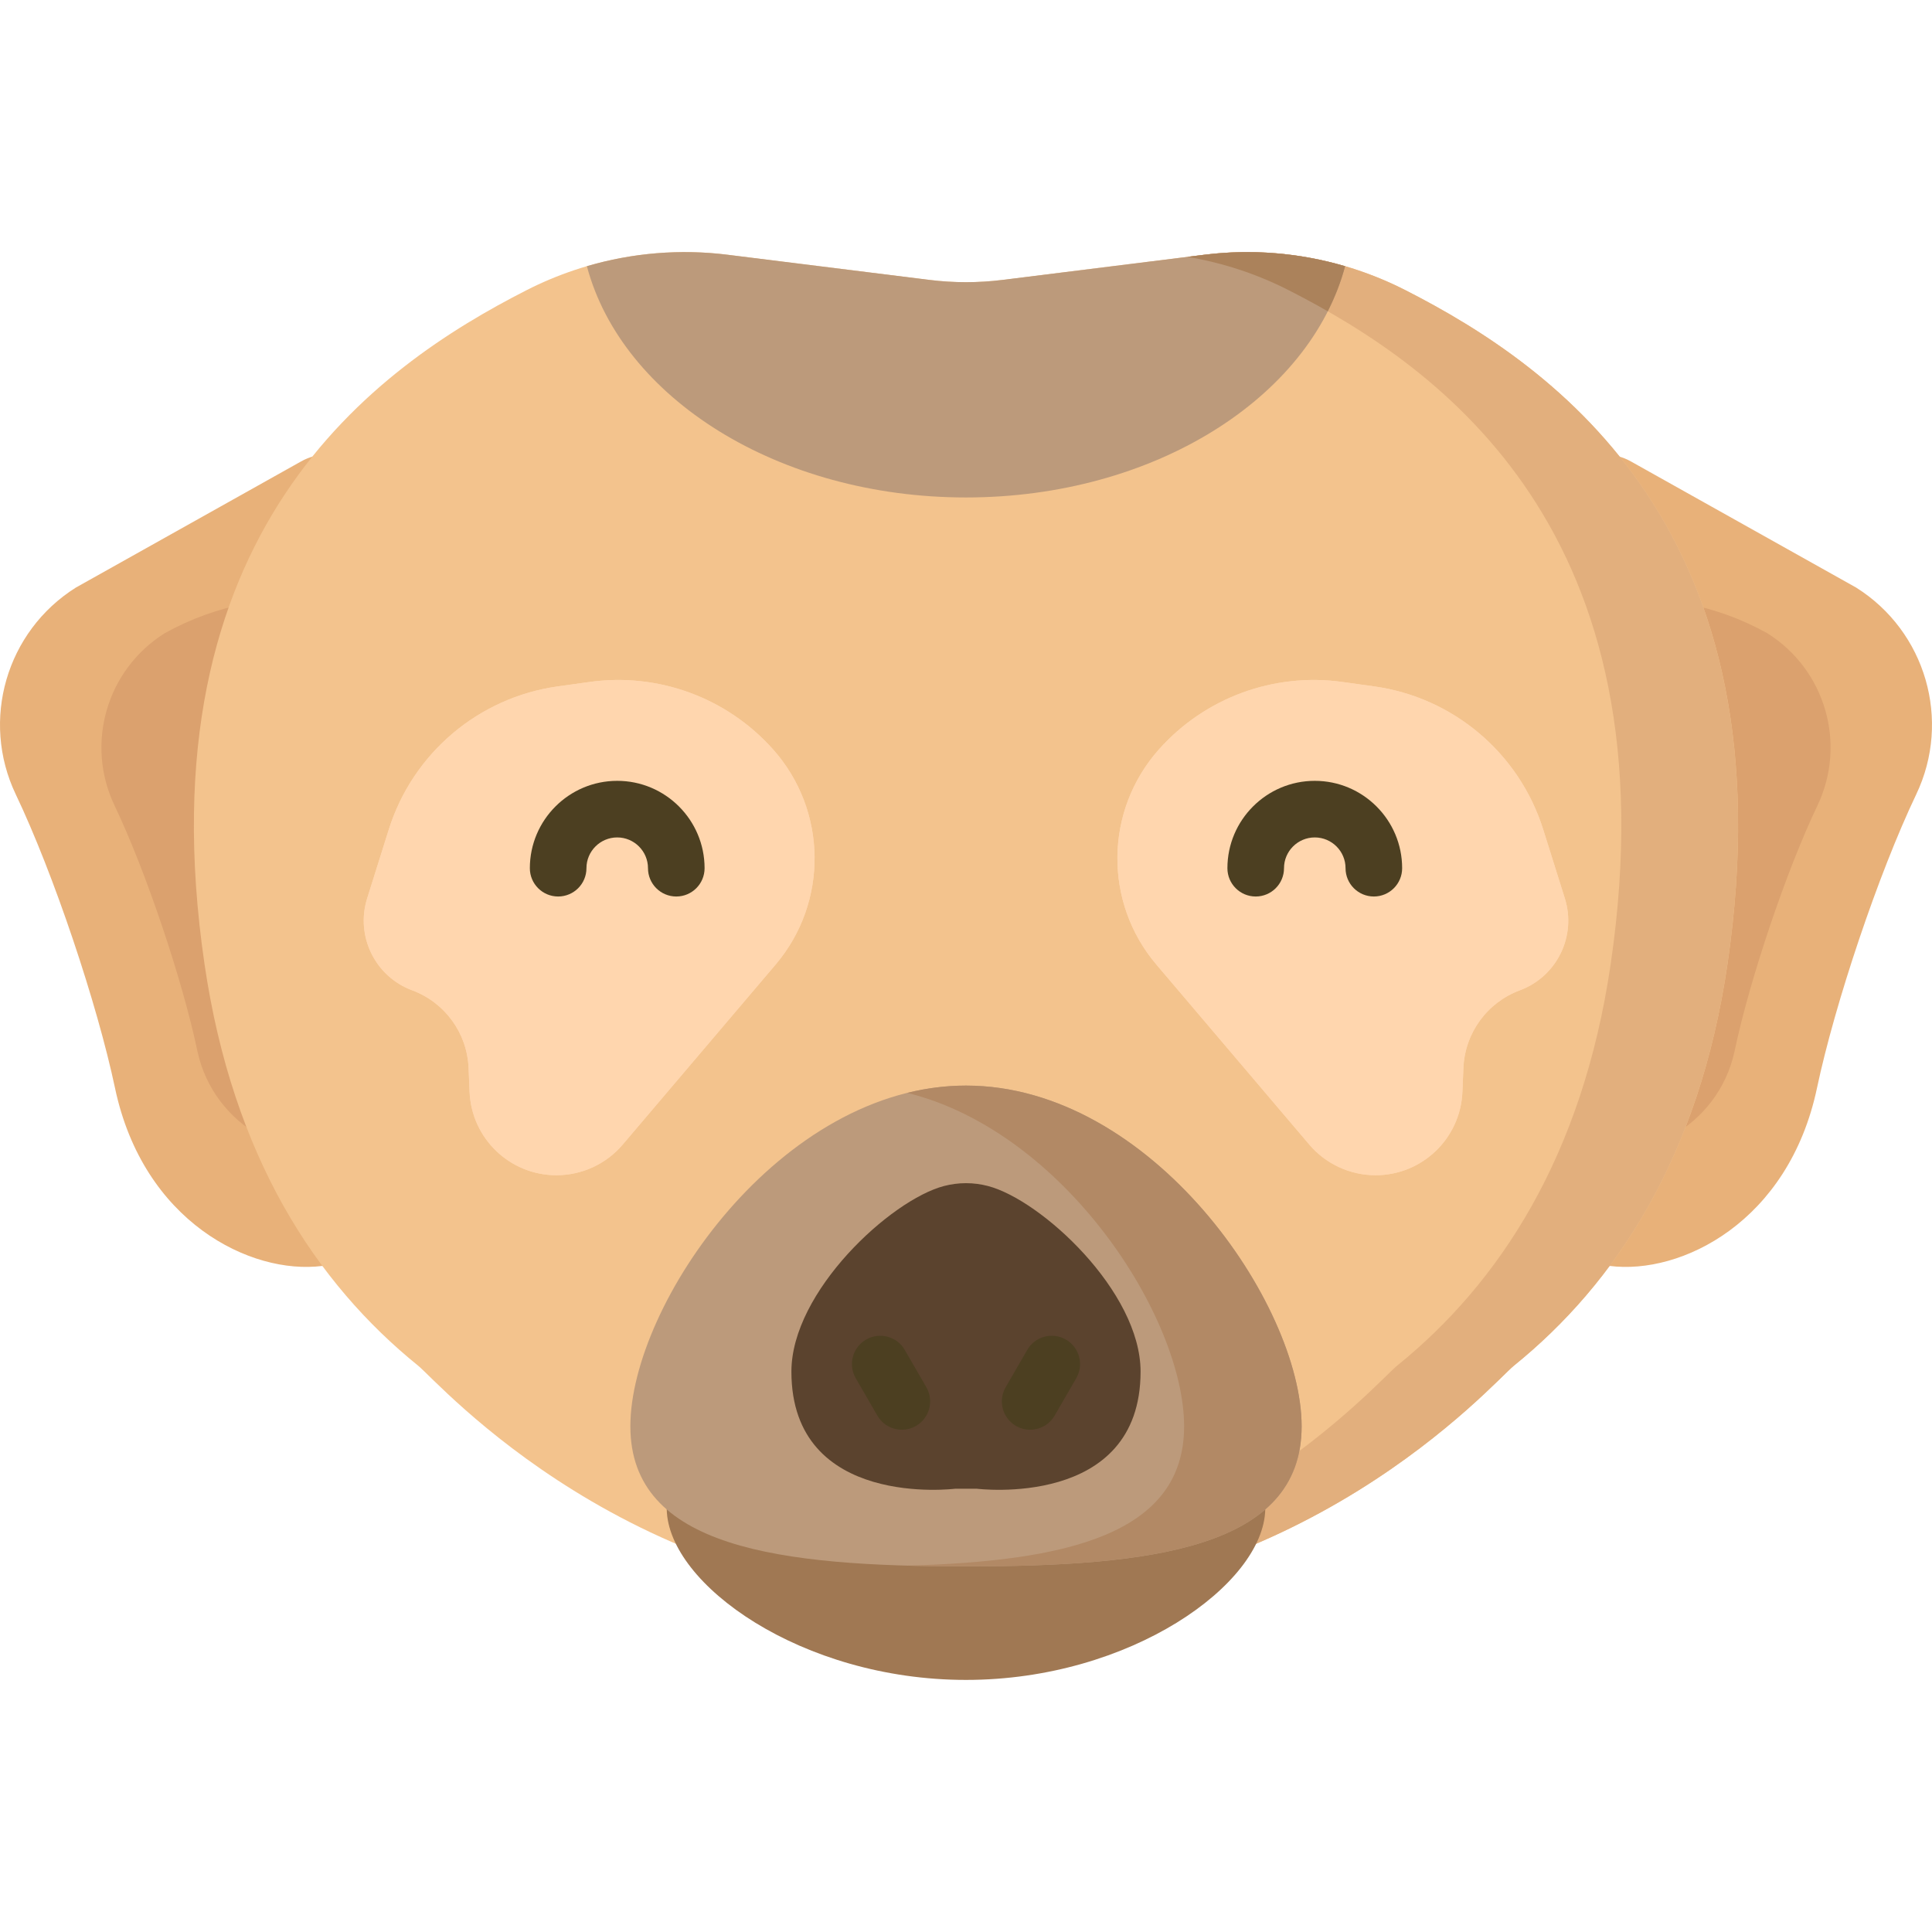 <?xml version="1.0" encoding="iso-8859-1"?>
<!-- Generator: Adobe Illustrator 19.0.0, SVG Export Plug-In . SVG Version: 6.00 Build 0)  -->
<svg xmlns="http://www.w3.org/2000/svg" xmlns:xlink="http://www.w3.org/1999/xlink" version="1.1" id="Layer_1" x="0px" y="0px" viewBox="0 0 512.001 512.001" style="enable-background:new 0 0 512.001 512.001;" xml:space="preserve">
<path style="fill:#E8B179;" d="M100.282,134.244c0-10.495-11.293-17.113-20.449-11.985l-59.748,33.465  c-18.423,11.601-25.28,35.153-15.903,54.802c10.038,21.034,21.582,55.506,26.295,77.808c7.495,35.472,35.969,49.563,54.936,47.153  c0.052,0.004,0.104,0.008,0.155,0.012c7.949,0.598,14.714-5.731,14.714-13.702V134.244z"/>
<path style="fill:#DBA16E;" d="M100.282,161.623c-3.491-0.884-7.244-1.62-11.281-2.206c-15.641-2.271-31.6,0.716-45.401,8.419l0,0  c-15.342,9.661-21.052,29.273-13.243,45.636c8.359,17.516,17.973,46.222,21.897,64.794c0.028,0.134,0.057,0.267,0.086,0.401  c4.29,19.694,24.982,31.456,44.04,24.894c1.334-0.459,2.635-0.952,3.903-1.475L100.282,161.623L100.282,161.623z"/>
<path style="fill:#E8B179;" d="M411.718,134.244c0-10.495,11.293-17.113,20.449-11.985l59.748,33.465  c18.423,11.601,25.28,35.153,15.903,54.802c-10.038,21.034-21.582,55.506-26.295,77.808c-7.495,35.472-35.969,49.563-54.936,47.153  c-0.052,0.004-0.104,0.008-0.155,0.012c-7.949,0.598-14.714-5.731-14.714-13.702V134.244z"/>
<path style="fill:#DBA16E;" d="M411.718,161.623c3.491-0.884,7.244-1.62,11.281-2.206c15.641-2.271,31.6,0.716,45.401,8.419l0,0  c15.342,9.661,21.052,29.273,13.243,45.636c-8.359,17.516-17.973,46.222-21.897,64.794c-0.028,0.134-0.057,0.267-0.086,0.401  c-4.29,19.694-24.982,31.456-44.04,24.894c-1.334-0.459-2.635-0.952-3.903-1.475V161.623H411.718z"/>
<path style="fill:#F3C38D;" d="M372.487,76.915c-16.437-8.383-34.985-11.687-53.295-9.405l-53.51,6.67  c-6.43,0.801-12.935,0.801-19.364,0l-53.51-6.67c-18.31-2.282-36.858,1.022-53.295,9.405  C99.584,97.278,37.406,140.822,54.194,255.463c7.493,51.171,29.623,84.633,56.631,106.475c5.505,4.452,56.229,62.899,145.175,62.899  s139.67-58.446,145.175-62.899c27.008-21.842,49.138-55.304,56.631-106.475C474.594,140.822,412.416,97.278,372.487,76.915z"/>
<path style="fill:#E2AF7D;" d="M372.487,76.915c-16.437-8.383-34.985-11.687-53.295-9.405l-4.502,0.561  c9.295,1.55,18.352,4.513,26.844,8.844c39.929,20.364,102.107,63.907,85.319,178.549c-7.493,51.171-29.623,84.634-56.631,106.475  c-5.178,4.187-50.353,56.124-129.698,62.295c5.024,0.391,10.18,0.604,15.477,0.604c88.946,0,139.67-58.446,145.175-62.899  c27.008-21.842,49.138-55.304,56.631-106.475C474.594,140.822,412.416,97.278,372.487,76.915z"/>
<path style="fill:#BC9A7B;" d="M256,131.833c49.729,0,91.175-26.349,100.47-61.29c-12.032-3.533-24.711-4.599-37.278-3.033  l-53.51,6.67c-6.43,0.802-12.935,0.802-19.364,0l-53.51-6.67c-12.567-1.566-25.246-0.5-37.278,3.033  C164.825,105.484,206.271,131.833,256,131.833z"/>
<path style="fill:#AB825B;" d="M341.533,76.915c3.312,1.689,6.78,3.542,10.34,5.578c1.947-3.847,3.502-7.836,4.597-11.95  c-0.943-0.277-1.892-0.533-2.842-0.78c-0.295-0.076-0.59-0.15-0.886-0.224c-0.797-0.198-1.596-0.386-2.398-0.563  c-0.195-0.043-0.389-0.09-0.584-0.132c-0.958-0.205-1.92-0.391-2.884-0.566c-0.284-0.051-0.568-0.099-0.852-0.147  c-0.785-0.134-1.571-0.258-2.359-0.372c-0.236-0.034-0.472-0.072-0.709-0.104c-0.976-0.133-1.955-0.25-2.935-0.352  c-0.253-0.026-0.507-0.048-0.76-0.072c-0.8-0.076-1.601-0.142-2.403-0.198c-0.258-0.018-0.516-0.038-0.774-0.054  c-0.992-0.06-1.986-0.106-2.981-0.134c-0.206-0.006-0.412-0.007-0.618-0.011c-0.837-0.018-1.675-0.024-2.513-0.019  c-0.266,0.002-0.533,0.002-0.799,0.006c-1.008,0.015-2.016,0.042-3.024,0.091c-0.13,0.006-0.259,0.016-0.389,0.023  c-0.901,0.047-1.802,0.109-2.703,0.183c-0.27,0.022-0.539,0.045-0.809,0.069c-1.019,0.092-2.038,0.196-3.057,0.323l-4.502,0.561  C323.984,69.621,333.042,72.584,341.533,76.915z"/>
<path id="SVGCleanerId_0" style="fill:#FFD6AE;" d="M147.867,181.892l8.399-1.17c18.163-2.529,36.391,4.17,48.594,17.86l0,0  c14.426,16.184,14.716,40.526,0.68,57.049l-40.512,47.691c-4.378,5.154-10.799,8.124-17.561,8.124l0,0  c-12.353,0-22.508-9.741-23.022-22.083l-0.265-6.35c-0.385-9.239-6.275-17.344-14.943-20.564l0,0  c-9.832-3.652-15.079-14.366-11.937-24.372l5.724-18.227C109.383,199.597,126.841,184.819,147.867,181.892z"/>
<path id="SVGCleanerId_1" style="fill:#FFD6AE;" d="M364.133,181.892l-8.399-1.17c-18.163-2.529-36.391,4.17-48.594,17.86l0,0  c-14.426,16.184-14.716,40.526-0.68,57.049l40.512,47.691c4.378,5.154,10.799,8.124,17.561,8.124l0,0  c12.353,0,22.508-9.741,23.022-22.083l0.265-6.35c0.385-9.239,6.275-17.344,14.943-20.564l0,0  c9.832-3.652,15.079-14.366,11.937-24.372l-5.724-18.227C402.617,199.597,385.159,184.819,364.133,181.892z"/>
<g>
	<path id="SVGCleanerId_0_1_" style="fill:#FFD6AE;" d="M147.867,181.892l8.399-1.17c18.163-2.529,36.391,4.17,48.594,17.86l0,0   c14.426,16.184,14.716,40.526,0.68,57.049l-40.512,47.691c-4.378,5.154-10.799,8.124-17.561,8.124l0,0   c-12.353,0-22.508-9.741-23.022-22.083l-0.265-6.35c-0.385-9.239-6.275-17.344-14.943-20.564l0,0   c-9.832-3.652-15.079-14.366-11.937-24.372l5.724-18.227C109.383,199.597,126.841,184.819,147.867,181.892z"/>
</g>
<g>
	<path id="SVGCleanerId_1_1_" style="fill:#FFD6AE;" d="M364.133,181.892l-8.399-1.17c-18.163-2.529-36.391,4.17-48.594,17.86l0,0   c-14.426,16.184-14.716,40.526-0.68,57.049l40.512,47.691c4.378,5.154,10.799,8.124,17.561,8.124l0,0   c12.353,0,22.508-9.741,23.022-22.083l0.265-6.35c0.385-9.239,6.275-17.344,14.943-20.564l0,0   c9.832-3.652,15.079-14.366,11.937-24.372l-5.724-18.227C402.617,199.597,385.159,184.819,364.133,181.892z"/>
</g>
<path style="fill:#A07853;" d="M176.693,399.991c0.392,19.832,35.74,45.203,79.307,45.203s78.915-25.371,79.307-45.203  C335.306,361.243,176.693,359.743,176.693,399.991z"/>
<g>
	<path style="fill:#4C3F21;" d="M163.569,206.93c-12.767,0-23.153,10.387-23.153,23.154c0,4.142,3.358,7.499,7.499,7.499   c4.142,0,7.499-3.357,7.499-7.499c0-4.497,3.658-8.155,8.154-8.155c4.497,0,8.155,3.658,8.155,8.155   c0,4.142,3.358,7.499,7.499,7.499s7.499-3.357,7.499-7.499C186.723,217.316,176.337,206.93,163.569,206.93z"/>
	<path style="fill:#4C3F21;" d="M348.43,206.93c-12.767,0-23.153,10.387-23.153,23.154c0,4.142,3.357,7.499,7.499,7.499   s7.499-3.357,7.499-7.499c0-4.497,3.658-8.155,8.154-8.155c4.497,0,8.155,3.658,8.155,8.155c0,4.142,3.357,7.499,7.499,7.499   s7.499-3.357,7.499-7.499C371.584,217.316,361.197,206.93,348.43,206.93z"/>
</g>
<path style="fill:#BC9A7B;" d="M344.946,377.987c0,32.348-39.823,37.121-88.946,37.121s-88.946-4.772-88.946-37.121  s39.823-90.295,88.946-90.295S344.946,345.639,344.946,377.987z"/>
<path style="fill:#B28965;" d="M256,287.693c-5.313,0-10.516,0.68-15.572,1.93c41.699,10.307,73.374,59.515,73.374,88.365  c0,28.85-31.676,35.765-73.374,36.924c5.056,0.141,10.259,0.197,15.572,0.197c49.124,0,88.946-4.772,88.946-37.121  C344.946,345.639,305.124,287.693,256,287.693z"/>
<path style="fill:#5B432E;" d="M256,313.553L256,313.553c-1.963,0-3.909,0.254-5.819,0.751  c-14.095,3.67-40.448,27.941-40.448,49.188c0,36.499,43.414,31.035,43.414,31.035h5.704c0,0,43.414,5.464,43.414-31.035  c0-21.247-26.352-45.518-40.448-49.188C259.909,313.807,257.963,313.553,256,313.553z"/>
<g>
	<path style="fill:#4C3F21;" d="M239.768,357.739c-2.074-3.586-6.663-4.809-10.247-2.737c-3.585,2.073-4.811,6.661-2.738,10.246   l5.725,9.899c1.39,2.403,3.909,3.746,6.499,3.746c1.274,0,2.566-0.325,3.748-1.009c3.585-2.073,4.811-6.661,2.738-10.246   L239.768,357.739z"/>
	<path style="fill:#4C3F21;" d="M272.233,357.739l-5.725,9.899c-2.074,3.586-0.849,8.173,2.737,10.246   c1.183,0.684,2.473,1.009,3.748,1.009c2.59,0,5.109-1.343,6.499-3.746l5.725-9.899c2.074-3.586,0.849-8.173-2.737-10.246   C278.894,352.93,274.306,354.154,272.233,357.739z"/>
</g>
<g>
</g>
<g>
</g>
<g>
</g>
<g>
</g>
<g>
</g>
<g>
</g>
<g>
</g>
<g>
</g>
<g>
</g>
<g>
</g>
<g>
</g>
<g>
</g>
<g>
</g>
<g>
</g>
<g>
</g>
</svg>
